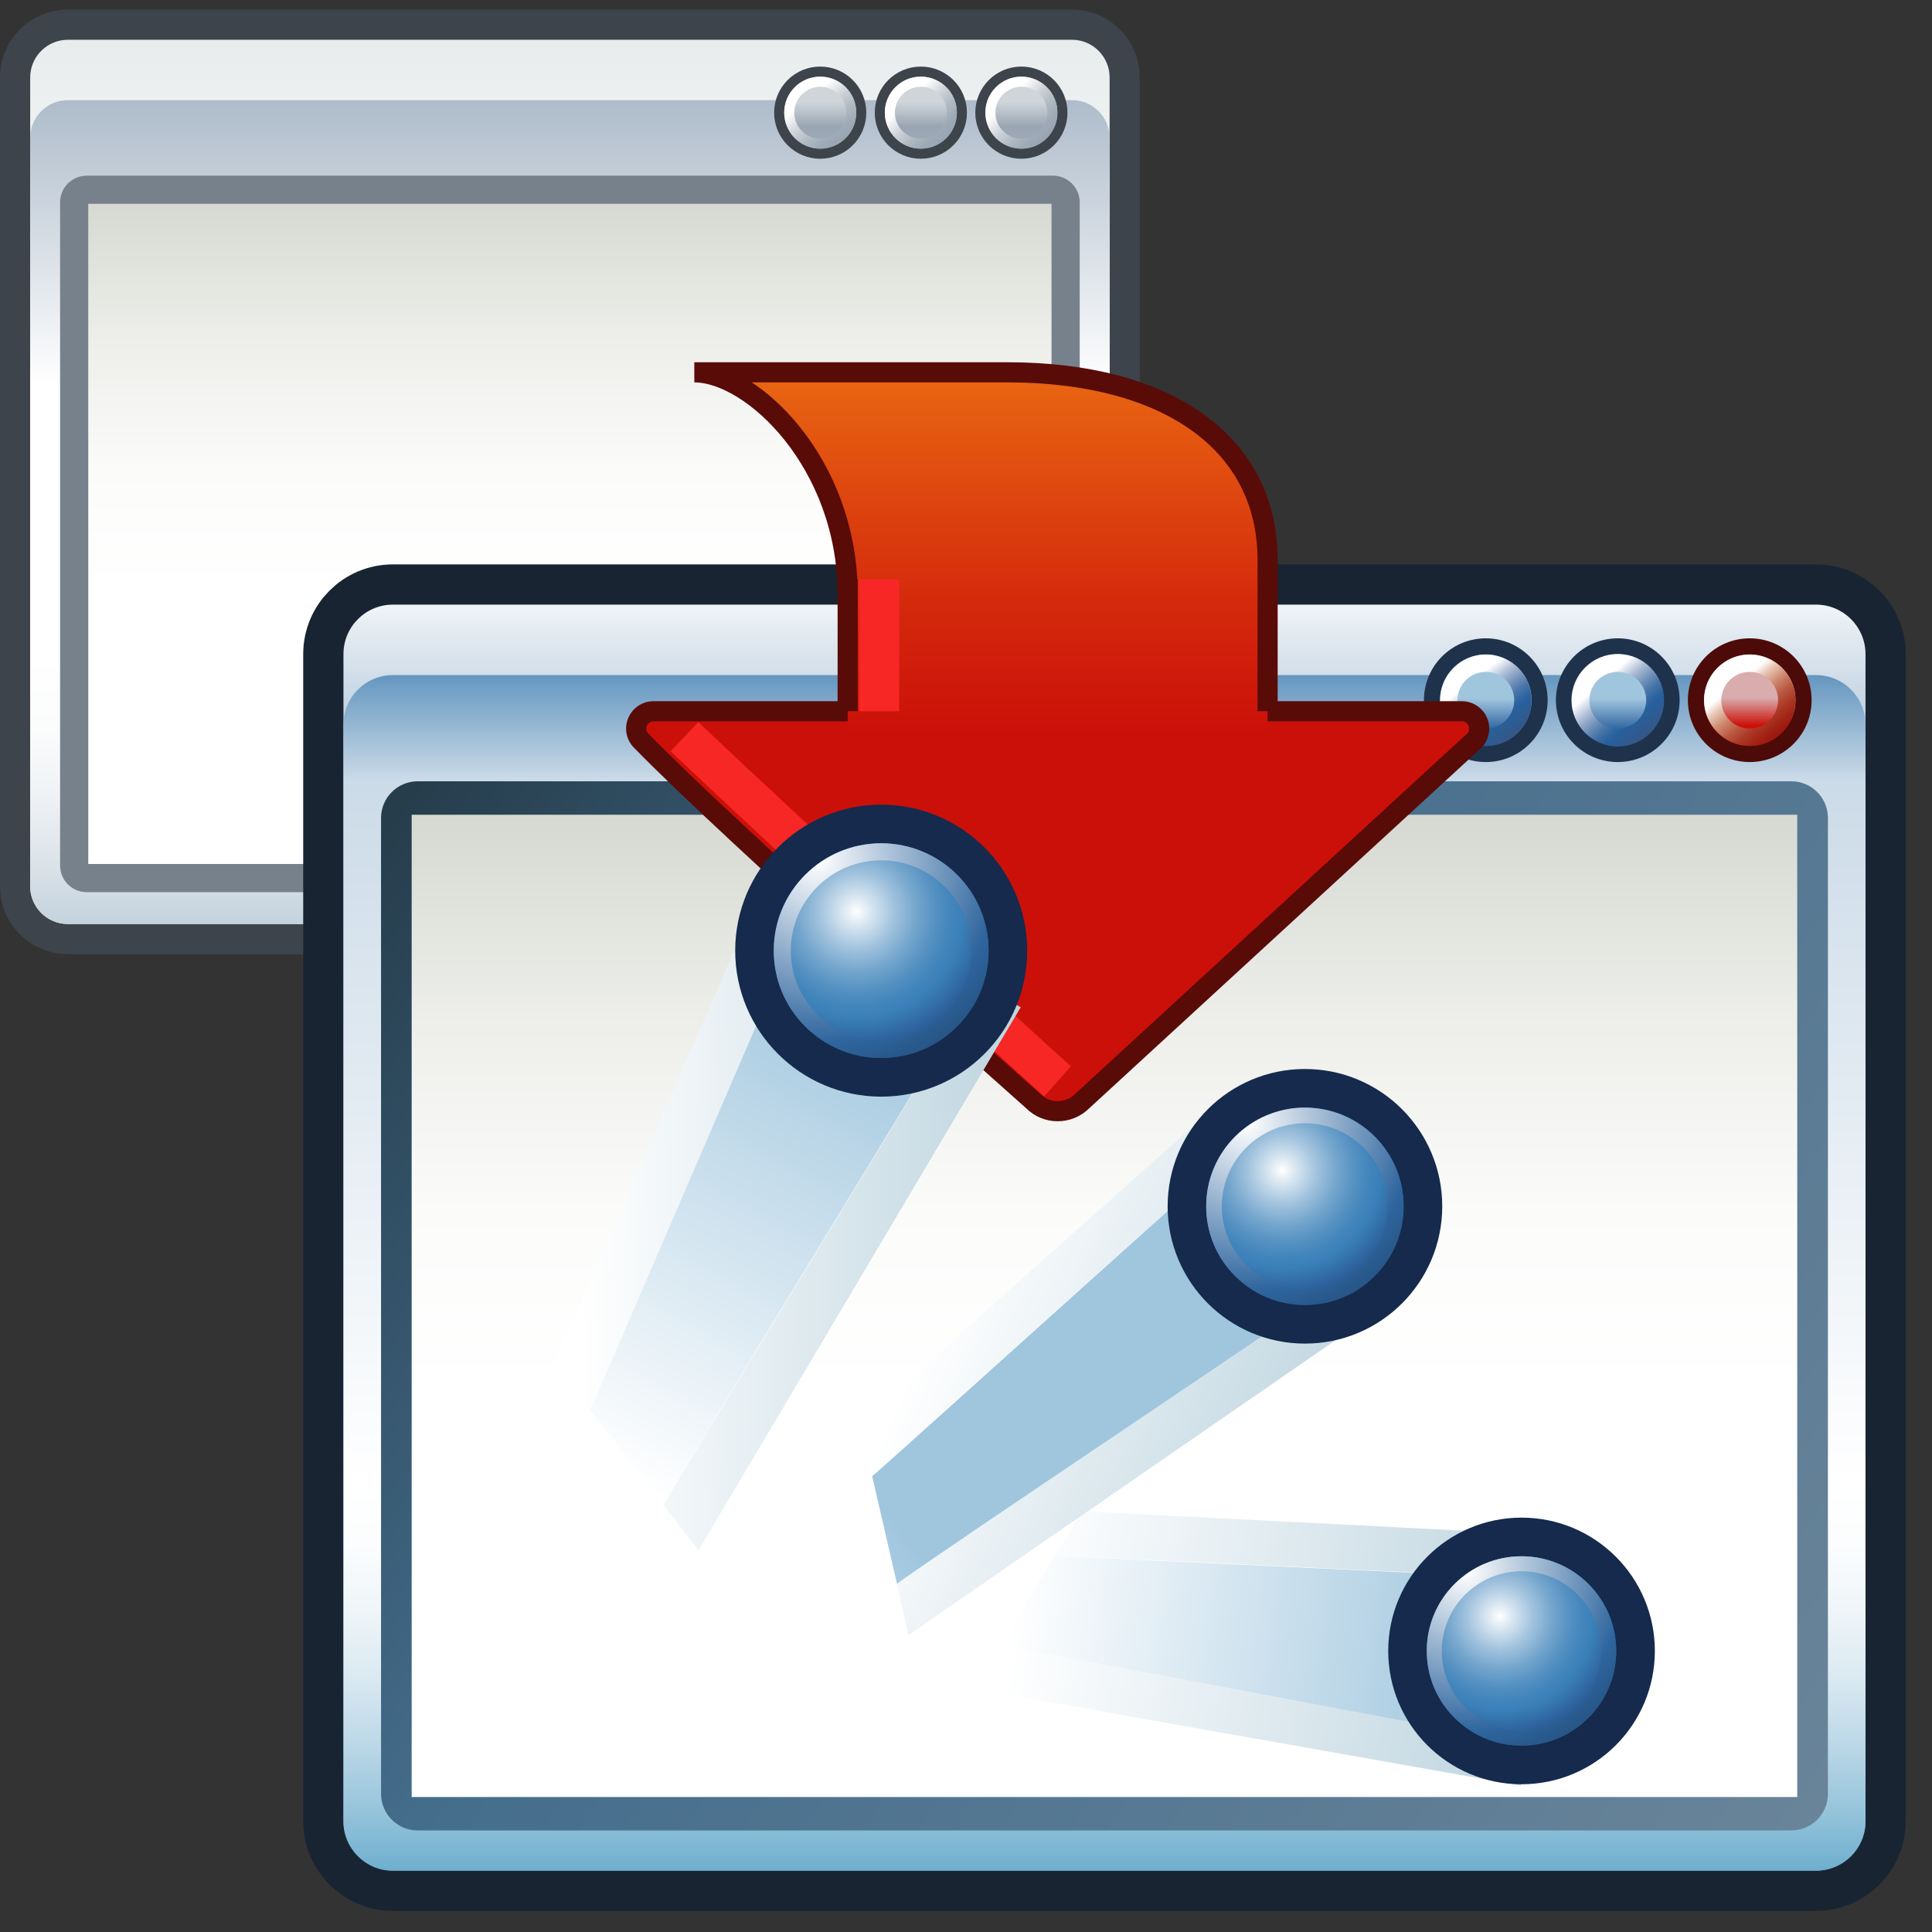 <?xml version="1.0" encoding="UTF-8" standalone="no"?>
<!-- Created with Inkscape (http://www.inkscape.org/) -->
<svg
   xmlns:a="http://ns.adobe.com/AdobeSVGViewerExtensions/3.0/"
   xmlns:i="http://ns.adobe.com/AdobeIllustrator/10.0/"
   xmlns:dc="http://purl.org/dc/elements/1.1/"
   xmlns:cc="http://web.resource.org/cc/"
   xmlns:rdf="http://www.w3.org/1999/02/22-rdf-syntax-ns#"
   xmlns:svg="http://www.w3.org/2000/svg"
   xmlns="http://www.w3.org/2000/svg"
   xmlns:xlink="http://www.w3.org/1999/xlink"
   xmlns:sodipodi="http://sodipodi.sourceforge.net/DTD/sodipodi-0.dtd"
   xmlns:inkscape="http://www.inkscape.org/namespaces/inkscape"
   width="48px"
   height="48px"
   id="svg81301"
   sodipodi:version="0.32"
   inkscape:version="0.44.1"
   sodipodi:docbase="e:\dev_clean\src\houdini\support\icons\sop"
   sodipodi:docname="pop.svg">
  <rect width="100%" height="100%" fill="#333333" stroke="none"/>
  <defs
     id="defs81303">
    <radialGradient
       gradientUnits="userSpaceOnUse"
       gradientTransform="matrix(0,1,1,0,-101.603,66.342)"
       fy="141.342"
       fx="-36.893"
       r="6.838"
       cy="141.342"
       cx="-36.893"
       id="XMLID_50_">
						<stop
   id="stop9093"
   style="stop-color:#FFFFFF"
   offset="0" />

						<stop
   id="stop9095"
   style="stop-color:#2E659E"
   offset="0.685" />

						<stop
   id="stop9097"
   style="stop-color:#1D3E63"
   offset="1" />

						<a:midPointStop
   style="stop-color:#FFFFFF"
   offset="0" />

						<a:midPointStop
   style="stop-color:#FFFFFF"
   offset="0.5" />

						<a:midPointStop
   style="stop-color:#2E659E"
   offset="0.685" />

						<a:midPointStop
   style="stop-color:#2E659E"
   offset="0.5" />

						<a:midPointStop
   style="stop-color:#1D3E63"
   offset="1" />

					</radialGradient>
    <radialGradient
       gradientUnits="userSpaceOnUse"
       gradientTransform="matrix(0,-1,1,0,-101.603,109.973)"
       fy="142.312"
       fx="79.228"
       r="3.879"
       cy="142.312"
       cx="79.228"
       id="XMLID_49_">
					<stop
   id="stop9072"
   style="stop-color:#FFFFFF"
   offset="0" />

					<stop
   id="stop9074"
   style="stop-color:#DBE8F2"
   offset="0.09" />

					<stop
   id="stop9076"
   style="stop-color:#A2C3DE"
   offset="0.248" />

					<stop
   id="stop9078"
   style="stop-color:#75A6CD"
   offset="0.395" />

					<stop
   id="stop9080"
   style="stop-color:#5591C2"
   offset="0.525" />

					<stop
   id="stop9082"
   style="stop-color:#4185BB"
   offset="0.634" />

					<stop
   id="stop9084"
   style="stop-color:#3A80B8"
   offset="0.708" />

					<stop
   id="stop9086"
   style="stop-color:#244A87"
   offset="1" />

					<a:midPointStop
   style="stop-color:#FFFFFF"
   offset="0" />

					<a:midPointStop
   style="stop-color:#FFFFFF"
   offset="0.376" />

					<a:midPointStop
   style="stop-color:#3A80B8"
   offset="0.708" />

					<a:midPointStop
   style="stop-color:#3A80B8"
   offset="0.5" />

					<a:midPointStop
   style="stop-color:#244A87"
   offset="1" />

				</radialGradient>
    <radialGradient
       gradientUnits="userSpaceOnUse"
       gradientTransform="matrix(0,1,1,0,-101.603,66.342)"
       fy="123.7"
       fx="-64.987"
       r="6.838"
       cy="123.7"
       cx="-64.987"
       id="XMLID_46_">
						<stop
   id="stop9025"
   style="stop-color:#FFFFFF"
   offset="0" />

						<stop
   id="stop9027"
   style="stop-color:#2E659E"
   offset="0.685" />

						<stop
   id="stop9029"
   style="stop-color:#1D3E63"
   offset="1" />

						<a:midPointStop
   style="stop-color:#FFFFFF"
   offset="0" />

						<a:midPointStop
   style="stop-color:#FFFFFF"
   offset="0.5" />

						<a:midPointStop
   style="stop-color:#2E659E"
   offset="0.685" />

						<a:midPointStop
   style="stop-color:#2E659E"
   offset="0.5" />

						<a:midPointStop
   style="stop-color:#1D3E63"
   offset="1" />

					</radialGradient>
    <radialGradient
       gradientUnits="userSpaceOnUse"
       gradientTransform="matrix(0,-1,1,0,-101.603,109.973)"
       fy="124.671"
       fx="107.321"
       r="3.879"
       cy="124.671"
       cx="107.321"
       id="XMLID_45_">
					<stop
   id="stop9004"
   style="stop-color:#FFFFFF"
   offset="0" />

					<stop
   id="stop9006"
   style="stop-color:#DBE8F2"
   offset="0.09" />

					<stop
   id="stop9008"
   style="stop-color:#A2C3DE"
   offset="0.248" />

					<stop
   id="stop9010"
   style="stop-color:#75A6CD"
   offset="0.395" />

					<stop
   id="stop9012"
   style="stop-color:#5591C2"
   offset="0.525" />

					<stop
   id="stop9014"
   style="stop-color:#4185BB"
   offset="0.634" />

					<stop
   id="stop9016"
   style="stop-color:#3A80B8"
   offset="0.708" />

					<stop
   id="stop9018"
   style="stop-color:#244A87"
   offset="1" />

					<a:midPointStop
   style="stop-color:#FFFFFF"
   offset="0" />

					<a:midPointStop
   style="stop-color:#FFFFFF"
   offset="0.376" />

					<a:midPointStop
   style="stop-color:#3A80B8"
   offset="0.708" />

					<a:midPointStop
   style="stop-color:#3A80B8"
   offset="0.5" />

					<a:midPointStop
   style="stop-color:#244A87"
   offset="1" />

				</radialGradient>
    <linearGradient
       gradientTransform="matrix(0.984,-0.18,0.18,0.984,67.777,167.547)"
       y2="-161.865"
       x2="-10.123"
       y1="-163.853"
       x1="-22.755"
       gradientUnits="userSpaceOnUse"
       id="XMLID_32_">
					<stop
   id="stop8857"
   style="stop-color:#FFFFFF"
   offset="0" />

					<stop
   id="stop8859"
   style="stop-color:#B7D0DC"
   offset="1" />

					<a:midPointStop
   style="stop-color:#FFFFFF"
   offset="0" />

					<a:midPointStop
   style="stop-color:#FFFFFF"
   offset="0.5" />

					<a:midPointStop
   style="stop-color:#B7D0DC"
   offset="1" />

				</linearGradient>
    <linearGradient
       gradientTransform="matrix(-0.59,-0.764,0.764,-0.59,164.048,293.129)"
       y2="40.416"
       x2="304.558"
       y1="53.231"
       x1="310.325"
       gradientUnits="userSpaceOnUse"
       id="XMLID_31_">
				<stop
   id="stop8848"
   style="stop-color:#A0C6DE"
   offset="0" />

				<stop
   id="stop8850"
   style="stop-color:#FFFFFF"
   offset="1" />

				<a:midPointStop
   style="stop-color:#A0C6DE"
   offset="0" />

				<a:midPointStop
   style="stop-color:#A0C6DE"
   offset="0.5" />

				<a:midPointStop
   style="stop-color:#FFFFFF"
   offset="1" />

			</linearGradient>
    <linearGradient
       y2="32.304"
       x2="43.514"
       y1="29.662"
       x1="26.735"
       gradientUnits="userSpaceOnUse"
       id="XMLID_30_">
					<stop
   id="stop8841"
   style="stop-color:#FFFFFF"
   offset="0" />

					<stop
   id="stop8843"
   style="stop-color:#B7D0DC"
   offset="1" />

					<a:midPointStop
   style="stop-color:#FFFFFF"
   offset="0" />

					<a:midPointStop
   style="stop-color:#FFFFFF"
   offset="0.5" />

					<a:midPointStop
   style="stop-color:#B7D0DC"
   offset="1" />

				</linearGradient>
    <linearGradient
       gradientTransform="matrix(0.448,-0.725,0.725,0.448,192.533,-51.795)"
       y2="-110.685"
       x2="-194.38"
       y1="-97.87"
       x1="-188.613"
       gradientUnits="userSpaceOnUse"
       id="XMLID_29_">
				<stop
   id="stop8832"
   style="stop-color:#A0C6DE"
   offset="0" />

				<stop
   id="stop8834"
   style="stop-color:#FFFFFF"
   offset="1" />

				<a:midPointStop
   style="stop-color:#A0C6DE"
   offset="0" />

				<a:midPointStop
   style="stop-color:#A0C6DE"
   offset="0.5" />

				<a:midPointStop
   style="stop-color:#FFFFFF"
   offset="1" />

			</linearGradient>
    <linearGradient
       gradientTransform="matrix(0.969,0.247,-0.247,0.969,95.855,0.48)"
       y2="34.004"
       x2="-48.956"
       y1="32.016"
       x1="-61.587"
       gradientUnits="userSpaceOnUse"
       id="XMLID_34_">
					<stop
   id="stop8873"
   style="stop-color:#FFFFFF"
   offset="0" />

					<stop
   id="stop8875"
   style="stop-color:#B7D0DC"
   offset="1" />

					<a:midPointStop
   style="stop-color:#FFFFFF"
   offset="0" />

					<a:midPointStop
   style="stop-color:#FFFFFF"
   offset="0.5" />

					<a:midPointStop
   style="stop-color:#B7D0DC"
   offset="1" />

				</linearGradient>
    <linearGradient
       inkscape:collect="always"
       xlink:href="#XMLID_34_"
       id="linearGradient61251"
       gradientUnits="userSpaceOnUse"
       gradientTransform="matrix(0.969,0.247,-0.247,0.969,95.855,0.48)"
       x1="-61.587"
       y1="32.016"
       x2="-48.956"
       y2="34.004" />
    <radialGradient
       gradientUnits="userSpaceOnUse"
       gradientTransform="matrix(0,1,1,0,-101.603,66.342)"
       fy="138.608"
       fx="-55.248"
       r="6.838"
       cy="138.608"
       cx="-55.248"
       id="XMLID_48_">
						<stop
   id="stop9059"
   style="stop-color:#FFFFFF"
   offset="0" />

						<stop
   id="stop9061"
   style="stop-color:#2E659E"
   offset="0.685" />

						<stop
   id="stop9063"
   style="stop-color:#1D3E63"
   offset="1" />

						<a:midPointStop
   style="stop-color:#FFFFFF"
   offset="0" />

						<a:midPointStop
   style="stop-color:#FFFFFF"
   offset="0.5" />

						<a:midPointStop
   style="stop-color:#2E659E"
   offset="0.685" />

						<a:midPointStop
   style="stop-color:#2E659E"
   offset="0.5" />

						<a:midPointStop
   style="stop-color:#1D3E63"
   offset="1" />

					</radialGradient>
    <radialGradient
       inkscape:collect="always"
       xlink:href="#XMLID_48_"
       id="radialGradient61249"
       gradientUnits="userSpaceOnUse"
       gradientTransform="matrix(0,1,1,0,-101.603,66.342)"
       cx="-55.248"
       cy="138.608"
       fx="-55.248"
       fy="138.608"
       r="6.838" />
    <radialGradient
       gradientUnits="userSpaceOnUse"
       gradientTransform="matrix(0,-1,1,0,-101.603,109.973)"
       fy="139.579"
       fx="97.582"
       r="3.879"
       cy="139.579"
       cx="97.582"
       id="XMLID_47_">
					<stop
   id="stop9038"
   style="stop-color:#FFFFFF"
   offset="0" />

					<stop
   id="stop9040"
   style="stop-color:#DBE8F2"
   offset="0.09" />

					<stop
   id="stop9042"
   style="stop-color:#A2C3DE"
   offset="0.248" />

					<stop
   id="stop9044"
   style="stop-color:#75A6CD"
   offset="0.395" />

					<stop
   id="stop9046"
   style="stop-color:#5591C2"
   offset="0.525" />

					<stop
   id="stop9048"
   style="stop-color:#4185BB"
   offset="0.634" />

					<stop
   id="stop9050"
   style="stop-color:#3A80B8"
   offset="0.708" />

					<stop
   id="stop9052"
   style="stop-color:#244A87"
   offset="1" />

					<a:midPointStop
   style="stop-color:#FFFFFF"
   offset="0" />

					<a:midPointStop
   style="stop-color:#FFFFFF"
   offset="0.376" />

					<a:midPointStop
   style="stop-color:#3A80B8"
   offset="0.708" />

					<a:midPointStop
   style="stop-color:#3A80B8"
   offset="0.5" />

					<a:midPointStop
   style="stop-color:#244A87"
   offset="1" />

				</radialGradient>
    <radialGradient
       inkscape:collect="always"
       xlink:href="#XMLID_47_"
       id="radialGradient61247"
       gradientUnits="userSpaceOnUse"
       gradientTransform="matrix(0,-1,1,0,-101.603,109.973)"
       cx="97.582"
       cy="139.579"
       fx="97.582"
       fy="139.579"
       r="3.879" />
    <linearGradient
       gradientTransform="matrix(-0.183,-0.796,0.796,-0.183,116.592,137.117)"
       y2="-84.458"
       x2="148.133"
       y1="-71.644"
       x1="153.899"
       gradientUnits="userSpaceOnUse"
       id="XMLID_33_">
				<stop
   id="stop8864"
   style="stop-color:#A0C6DE"
   offset="0" />

				<stop
   id="stop8866"
   style="stop-color:#FFFFFF"
   offset="1" />

				<a:midPointStop
   style="stop-color:#A0C6DE"
   offset="0" />

				<a:midPointStop
   style="stop-color:#A0C6DE"
   offset="0.5" />

				<a:midPointStop
   style="stop-color:#FFFFFF"
   offset="1" />

			</linearGradient>
    <linearGradient
       inkscape:collect="always"
       xlink:href="#XMLID_33_"
       id="linearGradient61245"
       gradientUnits="userSpaceOnUse"
       gradientTransform="matrix(-0.183,-0.796,0.796,-0.183,145.093,126.955)"
       x1="153.899"
       y1="-71.644"
       x2="148.133"
       y2="-84.458" />
    <radialGradient
       id="XMLID_543_"
       cx="294.624"
       cy="80.627"
       r="48.777"
       fx="294.624"
       fy="80.627"
       gradientUnits="userSpaceOnUse">
      <stop
         offset="0"
         style="stop-color:#BAD1D7"
         id="stop7915" />
      <stop
         offset="0.826"
         style="stop-color:#6D7580"
         id="stop7917" />
      <stop
         offset="1"
         style="stop-color:#41454C"
         id="stop7919" />
      <a:midPointStop
         offset="0"
         style="stop-color:#BAD1D7" />
      <a:midPointStop
         offset="0.5"
         style="stop-color:#BAD1D7" />
      <a:midPointStop
         offset="0.826"
         style="stop-color:#6D7580" />
      <a:midPointStop
         offset="0.5"
         style="stop-color:#6D7580" />
      <a:midPointStop
         offset="1"
         style="stop-color:#41454C" />
    </radialGradient>
    <radialGradient
       id="XMLID_542_"
       cx="257.459"
       cy="35.376"
       r="68.717"
       fx="257.459"
       fy="35.376"
       gradientUnits="userSpaceOnUse">
      <stop
         offset="0"
         style="stop-color:#FFFFFF"
         id="stop7908" />
      <stop
         offset="1"
         style="stop-color:#8794A0"
         id="stop7910" />
      <a:midPointStop
         offset="0"
         style="stop-color:#FFFFFF" />
      <a:midPointStop
         offset="0.5"
         style="stop-color:#FFFFFF" />
      <a:midPointStop
         offset="1"
         style="stop-color:#8794A0" />
    </radialGradient>
    <radialGradient
       id="XMLID_541_"
       cx="264.957"
       cy="80.291"
       r="53.348"
       fx="264.957"
       fy="80.291"
       gradientUnits="userSpaceOnUse">
      <stop
         offset="0"
         style="stop-color:#BAD1D7"
         id="stop7901" />
      <stop
         offset="1"
         style="stop-color:#8794A0"
         id="stop7903" />
      <a:midPointStop
         offset="0"
         style="stop-color:#BAD1D7" />
      <a:midPointStop
         offset="0.5"
         style="stop-color:#BAD1D7" />
      <a:midPointStop
         offset="1"
         style="stop-color:#8794A0" />
    </radialGradient>
    <linearGradient
       id="linearGradient18634">
      <stop
         style="stop-color:#000000;stop-opacity:0.633;"
         offset="0"
         id="stop18636" />
      <stop
         style="stop-color:#000000;stop-opacity:0;"
         offset="1"
         id="stop18638" />
    </linearGradient>
    <linearGradient
       y2="543.105"
       x2="777.995"
       y1="541.731"
       x1="776.865"
       gradientUnits="userSpaceOnUse"
       id="XMLID_471_">
      <stop
         id="stop59351"
         style="stop-color:#FFFFFF"
         offset="0.247" />
      <stop
         id="stop59353"
         style="stop-color:#F3F4F5"
         offset="0.301" />
      <stop
         id="stop59355"
         style="stop-color:#CBD0D6"
         offset="0.508" />
      <stop
         id="stop59357"
         style="stop-color:#AFB9C2"
         offset="0.701" />
      <stop
         id="stop59359"
         style="stop-color:#9EAAB6"
         offset="0.871" />
      <stop
         id="stop59361"
         style="stop-color:#99A5B3"
         offset="1" />
      <a:midPointStop
         style="stop-color:#FFFFFF"
         offset="0.247" />
      <a:midPointStop
         style="stop-color:#FFFFFF"
         offset="0.351" />
      <a:midPointStop
         style="stop-color:#99A5B3"
         offset="1" />
    </linearGradient>
    <linearGradient
       y2="543.042"
       x2="780.542"
       y1="541.802"
       x1="779.324"
       gradientUnits="userSpaceOnUse"
       id="XMLID_470_">
      <stop
         id="stop59334"
         style="stop-color:#FFFFFF"
         offset="0.247" />
      <stop
         id="stop59336"
         style="stop-color:#F3F4F5"
         offset="0.301" />
      <stop
         id="stop59338"
         style="stop-color:#CBD0D6"
         offset="0.508" />
      <stop
         id="stop59340"
         style="stop-color:#AFB9C2"
         offset="0.701" />
      <stop
         id="stop59342"
         style="stop-color:#9EAAB6"
         offset="0.871" />
      <stop
         id="stop59344"
         style="stop-color:#99A5B3"
         offset="1" />
      <a:midPointStop
         style="stop-color:#FFFFFF"
         offset="0.247" />
      <a:midPointStop
         style="stop-color:#FFFFFF"
         offset="0.351" />
      <a:midPointStop
         style="stop-color:#99A5B3"
         offset="1" />
    </linearGradient>
    <linearGradient
       y2="543.019"
       x2="783.049"
       y1="541.8"
       x1="781.786"
       gradientUnits="userSpaceOnUse"
       id="XMLID_469_">
      <stop
         id="stop59317"
         style="stop-color:#FFFFFF"
         offset="0.247" />
      <stop
         id="stop59319"
         style="stop-color:#F3F4F5"
         offset="0.301" />
      <stop
         id="stop59321"
         style="stop-color:#CBD0D6"
         offset="0.508" />
      <stop
         id="stop59323"
         style="stop-color:#AFB9C2"
         offset="0.701" />
      <stop
         id="stop59325"
         style="stop-color:#9EAAB6"
         offset="0.871" />
      <stop
         id="stop59327"
         style="stop-color:#99A5B3"
         offset="1" />
      <a:midPointStop
         style="stop-color:#FFFFFF"
         offset="0.247" />
      <a:midPointStop
         style="stop-color:#FFFFFF"
         offset="0.351" />
      <a:midPointStop
         style="stop-color:#99A5B3"
         offset="1" />
    </linearGradient>
    <linearGradient
       y2="543.071"
       x2="777.438"
       y1="541.401"
       x1="777.438"
       gradientUnits="userSpaceOnUse"
       id="XMLID_468_">
      <stop
         id="stop59306"
         style="stop-color:#D0D5DA"
         offset="0.455" />
      <stop
         id="stop59308"
         style="stop-color:#99A5B3"
         offset="0.826" />
      <stop
         id="stop59310"
         style="stop-color:#9DA9B6"
         offset="1" />
      <a:midPointStop
         style="stop-color:#D0D5DA"
         offset="0.455" />
      <a:midPointStop
         style="stop-color:#D0D5DA"
         offset="0.5" />
      <a:midPointStop
         style="stop-color:#99A5B3"
         offset="0.826" />
      <a:midPointStop
         style="stop-color:#99A5B3"
         offset="0.5" />
      <a:midPointStop
         style="stop-color:#9DA9B6"
         offset="1" />
    </linearGradient>
    <linearGradient
       y2="543.071"
       x2="779.938"
       y1="541.401"
       x1="779.938"
       gradientUnits="userSpaceOnUse"
       id="XMLID_467_">
      <stop
         id="stop59297"
         style="stop-color:#D0D5DA"
         offset="0.455" />
      <stop
         id="stop59299"
         style="stop-color:#99A5B3"
         offset="0.826" />
      <stop
         id="stop59301"
         style="stop-color:#9DA9B6"
         offset="1" />
      <a:midPointStop
         style="stop-color:#D0D5DA"
         offset="0.455" />
      <a:midPointStop
         style="stop-color:#D0D5DA"
         offset="0.5" />
      <a:midPointStop
         style="stop-color:#99A5B3"
         offset="0.826" />
      <a:midPointStop
         style="stop-color:#99A5B3"
         offset="0.5" />
      <a:midPointStop
         style="stop-color:#9DA9B6"
         offset="1" />
    </linearGradient>
    <linearGradient
       y2="543.071"
       x2="782.435"
       y1="541.401"
       x1="782.435"
       gradientUnits="userSpaceOnUse"
       id="XMLID_466_">
      <stop
         id="stop59288"
         style="stop-color:#D0D5DA"
         offset="0.455" />
      <stop
         id="stop59290"
         style="stop-color:#99A5B3"
         offset="0.826" />
      <stop
         id="stop59292"
         style="stop-color:#9DA9B6"
         offset="1" />
      <a:midPointStop
         style="stop-color:#D0D5DA"
         offset="0.455" />
      <a:midPointStop
         style="stop-color:#D0D5DA"
         offset="0.5" />
      <a:midPointStop
         style="stop-color:#99A5B3"
         offset="0.826" />
      <a:midPointStop
         style="stop-color:#99A5B3"
         offset="0.5" />
      <a:midPointStop
         style="stop-color:#9DA9B6"
         offset="1" />
    </linearGradient>
    <linearGradient
       y2="544.373"
       x2="771.22"
       y1="561.378"
       x1="771.22"
       gradientUnits="userSpaceOnUse"
       id="XMLID_465_">
      <stop
         id="stop59273"
         style="stop-color:#FFFFFF"
         offset="0" />
      <stop
         id="stop59275"
         style="stop-color:#FFFFFF"
         offset="0.41" />
      <stop
         id="stop59277"
         style="stop-color:#FBFCFA"
         offset="0.592" />
      <stop
         id="stop59279"
         style="stop-color:#EEEFEB"
         offset="0.775" />
      <stop
         id="stop59281"
         style="stop-color:#D9DCD5"
         offset="0.957" />
      <stop
         id="stop59283"
         style="stop-color:#D3D7CF"
         offset="1" />
      <a:midPointStop
         style="stop-color:#FFFFFF"
         offset="0" />
      <a:midPointStop
         style="stop-color:#FFFFFF"
         offset="0.706" />
      <a:midPointStop
         style="stop-color:#FFFFFF"
         offset="0.41" />
      <a:midPointStop
         style="stop-color:#FFFFFF"
         offset="0.706" />
      <a:midPointStop
         style="stop-color:#D3D7CF"
         offset="1" />
    </linearGradient>
    <linearGradient
       y2="562.616"
       x2="771.219"
       y1="542.046"
       x1="771.219"
       gradientUnits="userSpaceOnUse"
       id="XMLID_464_">
      <stop
         id="stop59256"
         style="stop-color:#ADBBCA"
         offset="0" />
      <stop
         id="stop59258"
         style="stop-color:#FFFFFF"
         offset="0.348" />
      <stop
         id="stop59260"
         style="stop-color:#FFFFFF"
         offset="0.674" />
      <stop
         id="stop59262"
         style="stop-color:#FBFCFC"
         offset="0.759" />
      <stop
         id="stop59264"
         style="stop-color:#EFF2F5"
         offset="0.844" />
      <stop
         id="stop59266"
         style="stop-color:#DAE2E8"
         offset="0.929" />
      <stop
         id="stop59268"
         style="stop-color:#C3D2DD"
         offset="1" />
      <a:midPointStop
         style="stop-color:#ADBBCA"
         offset="0" />
      <a:midPointStop
         style="stop-color:#ADBBCA"
         offset="0.5" />
      <a:midPointStop
         style="stop-color:#FFFFFF"
         offset="0.348" />
      <a:midPointStop
         style="stop-color:#FFFFFF"
         offset="0.706" />
      <a:midPointStop
         style="stop-color:#FFFFFF"
         offset="0.674" />
      <a:midPointStop
         style="stop-color:#FFFFFF"
         offset="0.706" />
      <a:midPointStop
         style="stop-color:#C3D2DD"
         offset="1" />
    </linearGradient>
    <linearGradient
       y2="562.616"
       x2="771.219"
       y1="540.617"
       x1="771.219"
       gradientUnits="userSpaceOnUse"
       id="XMLID_463_">
      <stop
         id="stop59247"
         style="stop-color:#E8ECED"
         offset="0" />
      <stop
         id="stop59249"
         style="stop-color:#FFFFFF"
         offset="0.348" />
      <stop
         id="stop59251"
         style="stop-color:#FFFFFF"
         offset="0.674" />
      <a:midPointStop
         style="stop-color:#E8ECED"
         offset="0" />
      <a:midPointStop
         style="stop-color:#E8ECED"
         offset="0.5" />
      <a:midPointStop
         style="stop-color:#FFFFFF"
         offset="0.348" />
      <a:midPointStop
         style="stop-color:#FFFFFF"
         offset="0.706" />
      <a:midPointStop
         style="stop-color:#FFFFFF"
         offset="0.674" />
    </linearGradient>
    <linearGradient
       y2="551.017"
       x2="784.5"
       y1="586.057"
       x1="784.5"
       gradientUnits="userSpaceOnUse"
       id="XMLID_472_"
       gradientTransform="translate(-757.06,-539.628)">
      <stop
         id="stop59368"
         style="stop-color:#709EC3"
         offset="0" />
      <stop
         id="stop59370"
         style="stop-color:#72A0C4"
         offset="0.383" />
      <stop
         id="stop59372"
         style="stop-color:#79A3C6"
         offset="0.521" />
      <stop
         id="stop59374"
         style="stop-color:#83ABCA"
         offset="0.619" />
      <stop
         id="stop59376"
         style="stop-color:#94B5D0"
         offset="0.698" />
      <stop
         id="stop59378"
         style="stop-color:#A9C3D9"
         offset="0.766" />
      <stop
         id="stop59380"
         style="stop-color:#C6D6E5"
         offset="0.827" />
      <stop
         id="stop59382"
         style="stop-color:#E5ECF2"
         offset="0.88" />
      <stop
         id="stop59384"
         style="stop-color:#FFFFFF"
         offset="0.916" />
      <a:midPointStop
         style="stop-color:#709EC3"
         offset="0" />
      <a:midPointStop
         style="stop-color:#709EC3"
         offset="0.87" />
      <a:midPointStop
         style="stop-color:#FFFFFF"
         offset="0.916" />
    </linearGradient>
    <linearGradient
       y2="586.157"
       x2="784.5"
       y1="556.36"
       x1="784.5"
       gradientUnits="userSpaceOnUse"
       id="XMLID_473_"
       gradientTransform="translate(-757.06,-539.628)">
      <stop
         id="stop59389"
         style="stop-color:#6395BF"
         offset="0" />
      <stop
         id="stop59391"
         style="stop-color:#CCDBE8"
         offset="0.09" />
      <stop
         id="stop59393"
         style="stop-color:#FFFFFF"
         offset="0.674" />
      <stop
         id="stop59395"
         style="stop-color:#FBFDFE"
         offset="0.728" />
      <stop
         id="stop59397"
         style="stop-color:#EFF5F8"
         offset="0.781" />
      <stop
         id="stop59399"
         style="stop-color:#DBEAF2"
         offset="0.835" />
      <stop
         id="stop59401"
         style="stop-color:#BED9E8"
         offset="0.889" />
      <stop
         id="stop59403"
         style="stop-color:#9AC6DC"
         offset="0.943" />
      <stop
         id="stop59405"
         style="stop-color:#6FAFCE"
         offset="0.997" />
      <stop
         id="stop59407"
         style="stop-color:#6CADCD"
         offset="1" />
      <a:midPointStop
         style="stop-color:#6395BF"
         offset="0" />
      <a:midPointStop
         style="stop-color:#6395BF"
         offset="0.5" />
      <a:midPointStop
         style="stop-color:#CCDBE8"
         offset="0.09" />
      <a:midPointStop
         style="stop-color:#CCDBE8"
         offset="0.5" />
      <a:midPointStop
         style="stop-color:#FFFFFF"
         offset="0.674" />
      <a:midPointStop
         style="stop-color:#FFFFFF"
         offset="0.706" />
      <a:midPointStop
         style="stop-color:#6CADCD"
         offset="1" />
    </linearGradient>
    <linearGradient
       y2="557.73"
       x2="800.531"
       y1="556.321"
       x1="800.531"
       gradientUnits="userSpaceOnUse"
       id="XMLID_474_">
      <stop
         id="stop59412"
         style="stop-color:#D9ADAE"
         offset="0.455" />
      <stop
         id="stop59414"
         style="stop-color:#CB1009"
         offset="0.944" />
      <a:midPointStop
         style="stop-color:#D9ADAE"
         offset="0.455" />
      <a:midPointStop
         style="stop-color:#D9ADAE"
         offset="0.5" />
      <a:midPointStop
         style="stop-color:#CB1009"
         offset="0.944" />
    </linearGradient>
    <linearGradient
       y2="558.064"
       x2="801.373"
       y1="556.137"
       x1="799.813"
       gradientUnits="userSpaceOnUse"
       id="XMLID_475_">
      <stop
         id="stop59421"
         style="stop-color:#FFFFFF"
         offset="0.247" />
      <stop
         id="stop59423"
         style="stop-color:#E8C8B7"
         offset="0.34" />
      <stop
         id="stop59425"
         style="stop-color:#CE896F"
         offset="0.472" />
      <stop
         id="stop59427"
         style="stop-color:#BA5942"
         offset="0.599" />
      <stop
         id="stop59429"
         style="stop-color:#AB3825"
         offset="0.719" />
      <stop
         id="stop59431"
         style="stop-color:#A22214"
         offset="0.829" />
      <stop
         id="stop59433"
         style="stop-color:#9B150B"
         offset="0.926" />
      <stop
         id="stop59435"
         style="stop-color:#991109"
         offset="1" />
      <a:midPointStop
         style="stop-color:#FFFFFF"
         offset="0.247" />
      <a:midPointStop
         style="stop-color:#FFFFFF"
         offset="0.351" />
      <a:midPointStop
         style="stop-color:#991109"
         offset="1" />
    </linearGradient>
    <linearGradient
       y2="557.833"
       x2="797.254"
       y1="556.27"
       x1="797.254"
       gradientUnits="userSpaceOnUse"
       id="XMLID_476_">
      <stop
         id="stop59440"
         style="stop-color:#A0C6DE"
         offset="0.455" />
      <stop
         id="stop59442"
         style="stop-color:#3165A1"
         offset="0.944" />
      <a:midPointStop
         style="stop-color:#A0C6DE"
         offset="0.455" />
      <a:midPointStop
         style="stop-color:#A0C6DE"
         offset="0.5" />
      <a:midPointStop
         style="stop-color:#3165A1"
         offset="0.944" />
    </linearGradient>
    <linearGradient
       y2="557.876"
       x2="797.996"
       y1="556.142"
       x1="796.481"
       gradientUnits="userSpaceOnUse"
       id="XMLID_477_">
      <stop
         id="stop59449"
         style="stop-color:#FFFFFF"
         offset="0.247" />
      <stop
         id="stop59451"
         style="stop-color:#FCFDFE"
         offset="0.253" />
      <stop
         id="stop59453"
         style="stop-color:#AEBDD5"
         offset="0.401" />
      <stop
         id="stop59455"
         style="stop-color:#7392BA"
         offset="0.533" />
      <stop
         id="stop59457"
         style="stop-color:#4875A9"
         offset="0.644" />
      <stop
         id="stop59459"
         style="stop-color:#3066A0"
         offset="0.731" />
      <stop
         id="stop59461"
         style="stop-color:#27609D"
         offset="0.781" />
      <stop
         id="stop59463"
         style="stop-color:#355787"
         offset="1" />
      <a:midPointStop
         style="stop-color:#FFFFFF"
         offset="0.247" />
      <a:midPointStop
         style="stop-color:#FFFFFF"
         offset="0.41" />
      <a:midPointStop
         style="stop-color:#27609D"
         offset="0.781" />
      <a:midPointStop
         style="stop-color:#27609D"
         offset="0.5" />
      <a:midPointStop
         style="stop-color:#355787"
         offset="1" />
    </linearGradient>
    <linearGradient
       y2="557.833"
       x2="793.975"
       y1="556.27"
       x1="793.975"
       gradientUnits="userSpaceOnUse"
       id="XMLID_478_">
      <stop
         id="stop59468"
         style="stop-color:#A0C6DE"
         offset="0.455" />
      <stop
         id="stop59470"
         style="stop-color:#3165A1"
         offset="0.944" />
      <a:midPointStop
         style="stop-color:#A0C6DE"
         offset="0.455" />
      <a:midPointStop
         style="stop-color:#A0C6DE"
         offset="0.5" />
      <a:midPointStop
         style="stop-color:#3165A1"
         offset="0.944" />
    </linearGradient>
    <linearGradient
       y2="557.905"
       x2="794.664"
       y1="556.108"
       x1="793.256"
       gradientUnits="userSpaceOnUse"
       id="XMLID_479_">
      <stop
         id="stop59477"
         style="stop-color:#FFFFFF"
         offset="0.247" />
      <stop
         id="stop59479"
         style="stop-color:#FCFDFE"
         offset="0.253" />
      <stop
         id="stop59481"
         style="stop-color:#AEBDD5"
         offset="0.401" />
      <stop
         id="stop59483"
         style="stop-color:#7392BA"
         offset="0.533" />
      <stop
         id="stop59485"
         style="stop-color:#4875A9"
         offset="0.644" />
      <stop
         id="stop59487"
         style="stop-color:#3066A0"
         offset="0.731" />
      <stop
         id="stop59489"
         style="stop-color:#27609D"
         offset="0.781" />
      <stop
         id="stop59491"
         style="stop-color:#355787"
         offset="1" />
      <a:midPointStop
         style="stop-color:#FFFFFF"
         offset="0.247" />
      <a:midPointStop
         style="stop-color:#FFFFFF"
         offset="0.41" />
      <a:midPointStop
         style="stop-color:#27609D"
         offset="0.781" />
      <a:midPointStop
         style="stop-color:#27609D"
         offset="0.5" />
      <a:midPointStop
         style="stop-color:#355787"
         offset="1" />
    </linearGradient>
    <linearGradient
       y2="584.711"
       x2="802.103"
       y1="559.555"
       x1="767.066"
       gradientUnits="userSpaceOnUse"
       id="XMLID_481_">
      <stop
         id="stop59513"
         style="stop-color:#263D4C"
         offset="0" />
      <stop
         id="stop59515"
         style="stop-color:#446D8C"
         offset="0.348" />
      <stop
         id="stop59517"
         style="stop-color:#698499"
         offset="1" />
      <a:midPointStop
         style="stop-color:#263D4C"
         offset="0" />
      <a:midPointStop
         style="stop-color:#263D4C"
         offset="0.5" />
      <a:midPointStop
         style="stop-color:#446D8C"
         offset="0.348" />
      <a:midPointStop
         style="stop-color:#446D8C"
         offset="0.5" />
      <a:midPointStop
         style="stop-color:#698499"
         offset="1" />
    </linearGradient>
    <linearGradient
       y2="559.512"
       x2="784.5"
       y1="584.578"
       x1="784.5"
       gradientUnits="userSpaceOnUse"
       id="XMLID_480_">
      <stop
         id="stop59498"
         style="stop-color:#FFFFFF"
         offset="0" />
      <stop
         id="stop59500"
         style="stop-color:#FFFFFF"
         offset="0.41" />
      <stop
         id="stop59502"
         style="stop-color:#FBFCFA"
         offset="0.592" />
      <stop
         id="stop59504"
         style="stop-color:#EEEFEB"
         offset="0.775" />
      <stop
         id="stop59506"
         style="stop-color:#D9DCD5"
         offset="0.957" />
      <stop
         id="stop59508"
         style="stop-color:#D3D7CF"
         offset="1" />
      <a:midPointStop
         style="stop-color:#FFFFFF"
         offset="0" />
      <a:midPointStop
         style="stop-color:#FFFFFF"
         offset="0.706" />
      <a:midPointStop
         style="stop-color:#FFFFFF"
         offset="0.41" />
      <a:midPointStop
         style="stop-color:#FFFFFF"
         offset="0.706" />
      <a:midPointStop
         style="stop-color:#D3D7CF"
         offset="1" />
    </linearGradient>
    <linearGradient
       gradientTransform="matrix(0,-1,-1,0,259.812,95.129)"
       y2="233.44"
       x2="75.07"
       y1="233.44"
       x1="84.022"
       gradientUnits="userSpaceOnUse"
       id="XMLID_482_">
      <stop
         id="stop59524"
         style="stop-color:#E96712"
         offset="0" />
      <stop
         id="stop59526"
         style="stop-color:#D4290C"
         offset="0.648" />
      <stop
         id="stop59528"
         style="stop-color:#CB1009"
         offset="1" />
      <a:midPointStop
         style="stop-color:#E96712"
         offset="0" />
      <a:midPointStop
         style="stop-color:#E96712"
         offset="0.469" />
      <a:midPointStop
         style="stop-color:#CB1009"
         offset="1" />
    </linearGradient>
    <linearGradient
       inkscape:collect="always"
       xlink:href="#linearGradient18634"
       id="linearGradient7361"
       gradientUnits="userSpaceOnUse"
       gradientTransform="translate(-1.867,0.513)"
       x1="26.22"
       y1="36.124"
       x2="43.015"
       y2="42.537" />
    <radialGradient
       inkscape:collect="always"
       xlink:href="#XMLID_541_"
       id="radialGradient7363"
       gradientUnits="userSpaceOnUse"
       cx="264.957"
       cy="80.291"
       fx="264.957"
       fy="80.291"
       r="53.348" />
    <radialGradient
       inkscape:collect="always"
       xlink:href="#XMLID_542_"
       id="radialGradient7365"
       gradientUnits="userSpaceOnUse"
       cx="257.459"
       cy="35.376"
       fx="257.459"
       fy="35.376"
       r="68.717" />
    <radialGradient
       inkscape:collect="always"
       xlink:href="#XMLID_543_"
       id="radialGradient7367"
       gradientUnits="userSpaceOnUse"
       cx="294.624"
       cy="80.627"
       fx="294.624"
       fy="80.627"
       r="48.777" />
    <linearGradient
       inkscape:collect="always"
       xlink:href="#XMLID_482_"
       id="linearGradient7376"
       gradientUnits="userSpaceOnUse"
       gradientTransform="matrix(0,-1,-1,0,259.812,95.129)"
       x1="84.022"
       y1="233.44"
       x2="75.07"
       y2="233.44" />
    <linearGradient
       inkscape:collect="always"
       xlink:href="#XMLID_33_"
       id="linearGradient61667"
       gradientUnits="userSpaceOnUse"
       gradientTransform="matrix(-0.163,-0.707,0.707,-0.163,101.695,139.861)"
       x1="153.899"
       y1="-71.644"
       x2="148.133"
       y2="-84.458" />
    <linearGradient
       inkscape:collect="always"
       xlink:href="#XMLID_34_"
       id="linearGradient61669"
       gradientUnits="userSpaceOnUse"
       gradientTransform="matrix(0.969,0.247,-0.247,0.969,95.855,0.48)"
       x1="-61.587"
       y1="32.016"
       x2="-48.956"
       y2="34.004" />
    <radialGradient
       inkscape:collect="always"
       xlink:href="#XMLID_47_"
       id="radialGradient61671"
       gradientUnits="userSpaceOnUse"
       gradientTransform="matrix(0,-1,1,0,-101.603,109.973)"
       cx="97.582"
       cy="139.579"
       fx="97.582"
       fy="139.579"
       r="3.879" />
    <radialGradient
       inkscape:collect="always"
       xlink:href="#XMLID_48_"
       id="radialGradient61673"
       gradientUnits="userSpaceOnUse"
       gradientTransform="matrix(0,1,1,0,-101.603,66.342)"
       cx="-55.248"
       cy="138.608"
       fx="-55.248"
       fy="138.608"
       r="6.838" />
  </defs>
  <sodipodi:namedview
     id="base"
     pagecolor="#ffffff"
     bordercolor="#666666"
     borderopacity="1.0"
     inkscape:pageopacity="0.0"
     inkscape:pageshadow="2"
     inkscape:zoom="11.3125"
     inkscape:cx="29"
     inkscape:cy="20"
     inkscape:current-layer="layer1"
     showgrid="true"
     inkscape:grid-bbox="true"
     inkscape:document-units="px"
     inkscape:window-width="1197"
     inkscape:window-height="1101"
     inkscape:window-x="279"
     inkscape:window-y="-2" />
  <g
     id="layer1"
     inkscape:label="Layer 1"
     inkscape:groupmode="layer">
    <g
       transform="translate(-757.06,-539.628)"
       id="g59242">
      <path
         style="fill:none;stroke:#3e444c;stroke-width:1.5"
         id="path59244"
         d="M 784.628,561.648 C 784.628,562.166 784.209,562.585 783.691,562.585 L 758.748,562.585 C 758.23,562.585 757.81,562.166 757.81,561.648 L 757.81,541.553 C 757.81,541.035 758.23,540.616 758.748,540.616 L 783.691,540.616 C 784.209,540.616 784.628,541.035 784.628,541.553 L 784.628,561.648 z "
         i:knockout="Off" />
      <linearGradient
         y2="562.616"
         x2="771.219"
         y1="540.617"
         x1="771.219"
         gradientUnits="userSpaceOnUse"
         id="linearGradient81448">
        <stop
           id="stop81450"
           style="stop-color:#E8ECED"
           offset="0" />
        <stop
           id="stop81452"
           style="stop-color:#FFFFFF"
           offset="0.348" />
        <stop
           id="stop81454"
           style="stop-color:#FFFFFF"
           offset="0.674" />
        <a:midPointStop
           style="stop-color:#E8ECED"
           offset="0" />
        <a:midPointStop
           style="stop-color:#E8ECED"
           offset="0.5" />
        <a:midPointStop
           style="stop-color:#FFFFFF"
           offset="0.348" />
        <a:midPointStop
           style="stop-color:#FFFFFF"
           offset="0.706" />
        <a:midPointStop
           style="stop-color:#FFFFFF"
           offset="0.674" />
      </linearGradient>
      <path
         style="fill:url(#XMLID_463_)"
         id="path59253"
         d="M 784.628,561.648 C 784.628,562.166 784.209,562.585 783.691,562.585 L 758.748,562.585 C 758.23,562.585 757.81,562.166 757.81,561.648 L 757.81,541.553 C 757.81,541.035 758.23,540.616 758.748,540.616 L 783.691,540.616 C 784.209,540.616 784.628,541.035 784.628,541.553 L 784.628,561.648 z "
         i:knockout="Off" />
      <linearGradient
         y2="562.616"
         x2="771.219"
         y1="542.046"
         x1="771.219"
         gradientUnits="userSpaceOnUse"
         id="linearGradient81457">
        <stop
           id="stop81459"
           style="stop-color:#ADBBCA"
           offset="0" />
        <stop
           id="stop81461"
           style="stop-color:#FFFFFF"
           offset="0.348" />
        <stop
           id="stop81463"
           style="stop-color:#FFFFFF"
           offset="0.674" />
        <stop
           id="stop81465"
           style="stop-color:#FBFCFC"
           offset="0.759" />
        <stop
           id="stop81467"
           style="stop-color:#EFF2F5"
           offset="0.844" />
        <stop
           id="stop81469"
           style="stop-color:#DAE2E8"
           offset="0.929" />
        <stop
           id="stop81471"
           style="stop-color:#C3D2DD"
           offset="1" />
        <a:midPointStop
           style="stop-color:#ADBBCA"
           offset="0" />
        <a:midPointStop
           style="stop-color:#ADBBCA"
           offset="0.5" />
        <a:midPointStop
           style="stop-color:#FFFFFF"
           offset="0.348" />
        <a:midPointStop
           style="stop-color:#FFFFFF"
           offset="0.706" />
        <a:midPointStop
           style="stop-color:#FFFFFF"
           offset="0.674" />
        <a:midPointStop
           style="stop-color:#FFFFFF"
           offset="0.706" />
        <a:midPointStop
           style="stop-color:#C3D2DD"
           offset="1" />
      </linearGradient>
      <path
         style="fill:url(#XMLID_464_)"
         id="path59270"
         d="M 784.628,561.648 C 784.628,562.166 784.209,562.585 783.691,562.585 L 758.748,562.585 C 758.23,562.585 757.81,562.166 757.81,561.648 L 757.81,543.053 C 757.81,542.535 758.23,542.116 758.748,542.116 L 783.691,542.116 C 784.209,542.116 784.628,542.535 784.628,543.053 L 784.628,561.648 z "
         i:knockout="Off" />
      <linearGradient
         y2="544.373"
         x2="771.22"
         y1="561.378"
         x1="771.22"
         gradientUnits="userSpaceOnUse"
         id="linearGradient81474">
        <stop
           id="stop81476"
           style="stop-color:#FFFFFF"
           offset="0" />
        <stop
           id="stop81478"
           style="stop-color:#FFFFFF"
           offset="0.41" />
        <stop
           id="stop81480"
           style="stop-color:#FBFCFA"
           offset="0.592" />
        <stop
           id="stop81482"
           style="stop-color:#EEEFEB"
           offset="0.775" />
        <stop
           id="stop81484"
           style="stop-color:#D9DCD5"
           offset="0.957" />
        <stop
           id="stop81486"
           style="stop-color:#D3D7CF"
           offset="1" />
        <a:midPointStop
           style="stop-color:#FFFFFF"
           offset="0" />
        <a:midPointStop
           style="stop-color:#FFFFFF"
           offset="0.706" />
        <a:midPointStop
           style="stop-color:#FFFFFF"
           offset="0.41" />
        <a:midPointStop
           style="stop-color:#FFFFFF"
           offset="0.706" />
        <a:midPointStop
           style="stop-color:#D3D7CF"
           offset="1" />
      </linearGradient>
      <path
         style="fill:url(#XMLID_465_);stroke:#77818c;stroke-width:0.7"
         id="path59285"
         d="M 783.535,561.131 C 783.535,561.304 783.394,561.444 783.222,561.444 L 759.216,561.444 C 759.043,561.444 758.903,561.304 758.903,561.131 L 758.903,544.655 C 758.903,544.482 759.043,544.342 759.216,544.342 L 783.222,544.342 C 783.394,544.342 783.535,544.482 783.535,544.655 L 783.535,561.131 z "
         i:knockout="Off" />
      <linearGradient
         y2="543.071"
         x2="782.435"
         y1="541.401"
         x1="782.435"
         gradientUnits="userSpaceOnUse"
         id="linearGradient81489">
        <stop
           id="stop81491"
           style="stop-color:#D0D5DA"
           offset="0.455" />
        <stop
           id="stop81493"
           style="stop-color:#99A5B3"
           offset="0.826" />
        <stop
           id="stop81495"
           style="stop-color:#9DA9B6"
           offset="1" />
        <a:midPointStop
           style="stop-color:#D0D5DA"
           offset="0.455" />
        <a:midPointStop
           style="stop-color:#D0D5DA"
           offset="0.5" />
        <a:midPointStop
           style="stop-color:#99A5B3"
           offset="0.826" />
        <a:midPointStop
           style="stop-color:#99A5B3"
           offset="0.5" />
        <a:midPointStop
           style="stop-color:#9DA9B6"
           offset="1" />
      </linearGradient>
      <circle
         sodipodi:ry="1.02"
         sodipodi:rx="1.02"
         sodipodi:cy="542.427"
         sodipodi:cx="782.43597"
         style="fill:url(#XMLID_466_);stroke:#3e444c;stroke-width:0.25"
         id="circle59294"
         r="1.02"
         cy="542.427"
         cx="782.436"
         i:knockout="Off" />
      <linearGradient
         y2="543.071"
         x2="779.938"
         y1="541.401"
         x1="779.938"
         gradientUnits="userSpaceOnUse"
         id="linearGradient81498">
        <stop
           id="stop81500"
           style="stop-color:#D0D5DA"
           offset="0.455" />
        <stop
           id="stop81502"
           style="stop-color:#99A5B3"
           offset="0.826" />
        <stop
           id="stop81504"
           style="stop-color:#9DA9B6"
           offset="1" />
        <a:midPointStop
           style="stop-color:#D0D5DA"
           offset="0.455" />
        <a:midPointStop
           style="stop-color:#D0D5DA"
           offset="0.5" />
        <a:midPointStop
           style="stop-color:#99A5B3"
           offset="0.826" />
        <a:midPointStop
           style="stop-color:#99A5B3"
           offset="0.5" />
        <a:midPointStop
           style="stop-color:#9DA9B6"
           offset="1" />
      </linearGradient>
      <circle
         sodipodi:ry="1.02"
         sodipodi:rx="1.02"
         sodipodi:cy="542.427"
         sodipodi:cx="779.93799"
         style="fill:url(#XMLID_467_);stroke:#3e444c;stroke-width:0.25"
         id="circle59303"
         r="1.02"
         cy="542.427"
         cx="779.938"
         i:knockout="Off" />
      <linearGradient
         y2="543.071"
         x2="777.438"
         y1="541.401"
         x1="777.438"
         gradientUnits="userSpaceOnUse"
         id="linearGradient81507">
        <stop
           id="stop81509"
           style="stop-color:#D0D5DA"
           offset="0.455" />
        <stop
           id="stop81511"
           style="stop-color:#99A5B3"
           offset="0.826" />
        <stop
           id="stop81513"
           style="stop-color:#9DA9B6"
           offset="1" />
        <a:midPointStop
           style="stop-color:#D0D5DA"
           offset="0.455" />
        <a:midPointStop
           style="stop-color:#D0D5DA"
           offset="0.5" />
        <a:midPointStop
           style="stop-color:#99A5B3"
           offset="0.826" />
        <a:midPointStop
           style="stop-color:#99A5B3"
           offset="0.5" />
        <a:midPointStop
           style="stop-color:#9DA9B6"
           offset="1" />
      </linearGradient>
      <circle
         sodipodi:ry="1.02"
         sodipodi:rx="1.02"
         sodipodi:cy="542.427"
         sodipodi:cx="777.43799"
         style="fill:url(#XMLID_468_);stroke:#3e444c;stroke-width:0.25"
         id="circle59312"
         r="1.02"
         cy="542.427"
         cx="777.438"
         i:knockout="Off" />
      <g
         id="g59314"
         i:knockout="Off">
        <linearGradient
           y2="543.019"
           x2="783.049"
           y1="541.8"
           x1="781.786"
           gradientUnits="userSpaceOnUse"
           id="linearGradient81517">
          <stop
             id="stop81519"
             style="stop-color:#FFFFFF"
             offset="0.247" />
          <stop
             id="stop81521"
             style="stop-color:#F3F4F5"
             offset="0.301" />
          <stop
             id="stop81523"
             style="stop-color:#CBD0D6"
             offset="0.508" />
          <stop
             id="stop81525"
             style="stop-color:#AFB9C2"
             offset="0.701" />
          <stop
             id="stop81527"
             style="stop-color:#9EAAB6"
             offset="0.871" />
          <stop
             id="stop81529"
             style="stop-color:#99A5B3"
             offset="1" />
          <a:midPointStop
             style="stop-color:#FFFFFF"
             offset="0.247" />
          <a:midPointStop
             style="stop-color:#FFFFFF"
             offset="0.351" />
          <a:midPointStop
             style="stop-color:#99A5B3"
             offset="1" />
        </linearGradient>
        <path
           style="fill:url(#XMLID_469_)"
           id="path59329"
           d="M 781.541,542.427 C 781.541,542.92 781.943,543.322 782.436,543.322 C 782.93,543.322 783.331,542.921 783.331,542.427 C 783.331,541.933 782.931,541.533 782.436,541.533 C 781.943,541.533 781.541,541.934 781.541,542.427 z M 781.791,542.427 C 781.791,542.073 782.08,541.783 782.436,541.783 C 782.792,541.783 783.081,542.072 783.081,542.427 C 783.081,542.782 782.792,543.072 782.436,543.072 C 782.08,543.072 781.791,542.782 781.791,542.427 z "
           i:knockout="Off" />
      </g>
      <g
         id="g59331"
         i:knockout="Off">
        <linearGradient
           y2="543.042"
           x2="780.542"
           y1="541.802"
           x1="779.324"
           gradientUnits="userSpaceOnUse"
           id="linearGradient81533">
          <stop
             id="stop81535"
             style="stop-color:#FFFFFF"
             offset="0.247" />
          <stop
             id="stop81537"
             style="stop-color:#F3F4F5"
             offset="0.301" />
          <stop
             id="stop81539"
             style="stop-color:#CBD0D6"
             offset="0.508" />
          <stop
             id="stop81541"
             style="stop-color:#AFB9C2"
             offset="0.701" />
          <stop
             id="stop81543"
             style="stop-color:#9EAAB6"
             offset="0.871" />
          <stop
             id="stop81545"
             style="stop-color:#99A5B3"
             offset="1" />
          <a:midPointStop
             style="stop-color:#FFFFFF"
             offset="0.247" />
          <a:midPointStop
             style="stop-color:#FFFFFF"
             offset="0.351" />
          <a:midPointStop
             style="stop-color:#99A5B3"
             offset="1" />
        </linearGradient>
        <path
           style="fill:url(#XMLID_470_)"
           id="path59346"
           d="M 779.043,542.427 C 779.043,542.92 779.444,543.322 779.938,543.322 C 780.432,543.322 780.833,542.921 780.833,542.427 C 780.833,541.933 780.432,541.533 779.938,541.533 C 779.444,541.533 779.043,541.934 779.043,542.427 z M 779.293,542.427 C 779.293,542.073 779.582,541.783 779.938,541.783 C 780.294,541.783 780.583,542.072 780.583,542.427 C 780.583,542.782 780.294,543.072 779.938,543.072 C 779.582,543.072 779.293,542.782 779.293,542.427 z "
           i:knockout="Off" />
      </g>
      <g
         id="g59348"
         i:knockout="Off">
        <linearGradient
           y2="543.105"
           x2="777.995"
           y1="541.731"
           x1="776.865"
           gradientUnits="userSpaceOnUse"
           id="linearGradient81549">
          <stop
             id="stop81551"
             style="stop-color:#FFFFFF"
             offset="0.247" />
          <stop
             id="stop81553"
             style="stop-color:#F3F4F5"
             offset="0.301" />
          <stop
             id="stop81555"
             style="stop-color:#CBD0D6"
             offset="0.508" />
          <stop
             id="stop81557"
             style="stop-color:#AFB9C2"
             offset="0.701" />
          <stop
             id="stop81559"
             style="stop-color:#9EAAB6"
             offset="0.871" />
          <stop
             id="stop81561"
             style="stop-color:#99A5B3"
             offset="1" />
          <a:midPointStop
             style="stop-color:#FFFFFF"
             offset="0.247" />
          <a:midPointStop
             style="stop-color:#FFFFFF"
             offset="0.351" />
          <a:midPointStop
             style="stop-color:#99A5B3"
             offset="1" />
        </linearGradient>
        <path
           style="fill:url(#XMLID_471_)"
           id="path59363"
           d="M 776.544,542.427 C 776.544,542.92 776.945,543.322 777.439,543.322 C 777.933,543.322 778.334,542.921 778.334,542.427 C 778.334,541.933 777.933,541.533 777.439,541.533 C 776.945,541.533 776.544,541.934 776.544,542.427 z M 776.794,542.427 C 776.794,542.073 777.083,541.783 777.439,541.783 C 777.795,541.783 778.084,542.072 778.084,542.427 C 778.084,542.782 777.795,543.072 777.439,543.072 C 777.083,543.072 776.794,542.782 776.794,542.427 z "
           i:knockout="Off" />
      </g>
    </g>
    <path
       style="fill:none;stroke:#192433;stroke-width:2"
       id="path59365"
       d="M 46.348,45.247 C 46.348,45.926 45.797,46.476 45.119,46.476 L 9.762,46.476 C 9.082,46.476 8.533,45.926 8.533,45.247 L 8.533,16.251 C 8.533,15.572 9.083,15.022 9.762,15.022 L 45.119,15.022 C 45.798,15.022 46.348,15.573 46.348,16.251 L 46.348,45.247 z "
       i:knockout="Off" />
    <path
       style="fill:url(#XMLID_472_)"
       id="path59386"
       d="M 46.348,45.247 C 46.348,45.926 45.797,46.476 45.119,46.476 L 9.762,46.476 C 9.082,46.476 8.533,45.926 8.533,45.247 L 8.533,16.251 C 8.533,15.572 9.083,15.022 9.762,15.022 L 45.119,15.022 C 45.798,15.022 46.348,15.573 46.348,16.251 L 46.348,45.247 z "
       i:knockout="Off" />
    <path
       style="fill:url(#XMLID_473_)"
       id="path59409"
       d="M 46.348,45.247 C 46.348,45.926 45.797,46.476 45.119,46.476 L 9.762,46.476 C 9.082,46.476 8.533,45.926 8.533,45.247 L 8.533,18.001 C 8.533,17.322 9.083,16.772 9.762,16.772 L 45.119,16.772 C 45.798,16.772 46.348,17.323 46.348,18.001 L 46.348,45.247 z "
       i:knockout="Off" />
    <circle
       transform="translate(-757.06,-539.628)"
       sodipodi:ry="1.337"
       sodipodi:rx="1.337"
       sodipodi:cy="557.02399"
       sodipodi:cx="800.53198"
       style="fill:url(#XMLID_474_);stroke:#4c0b08;stroke-width:0.4"
       id="circle59416"
       r="1.337"
       cy="557.024"
       cx="800.532"
       i:knockout="Off" />
    <g
       transform="translate(-757.06,-539.628)"
       id="g59418"
       i:knockout="Off">
      <linearGradient
         y2="558.064"
         x2="801.373"
         y1="556.137"
         x1="799.813"
         gradientUnits="userSpaceOnUse"
         id="linearGradient81569">
        <stop
           id="stop81571"
           style="stop-color:#FFFFFF"
           offset="0.247" />
        <stop
           id="stop81573"
           style="stop-color:#E8C8B7"
           offset="0.34" />
        <stop
           id="stop81575"
           style="stop-color:#CE896F"
           offset="0.472" />
        <stop
           id="stop81577"
           style="stop-color:#BA5942"
           offset="0.599" />
        <stop
           id="stop81579"
           style="stop-color:#AB3825"
           offset="0.719" />
        <stop
           id="stop81581"
           style="stop-color:#A22214"
           offset="0.829" />
        <stop
           id="stop81583"
           style="stop-color:#9B150B"
           offset="0.926" />
        <stop
           id="stop81585"
           style="stop-color:#991109"
           offset="1" />
        <a:midPointStop
           style="stop-color:#FFFFFF"
           offset="0.247" />
        <a:midPointStop
           style="stop-color:#FFFFFF"
           offset="0.351" />
        <a:midPointStop
           style="stop-color:#991109"
           offset="1" />
      </linearGradient>
      <path
         style="fill:url(#XMLID_475_)"
         id="path59437"
         d="M 799.397,557.024 C 799.397,557.649 799.906,558.159 800.531,558.159 C 801.157,558.159 801.666,557.649 801.666,557.024 C 801.666,556.4 801.157,555.891 800.531,555.891 C 799.906,555.892 799.397,556.4 799.397,557.024 z M 799.826,557.024 C 799.826,556.636 800.142,556.321 800.531,556.321 C 800.92,556.321 801.236,556.636 801.236,557.024 C 801.236,557.413 800.92,557.729 800.531,557.729 C 800.142,557.729 799.826,557.413 799.826,557.024 z "
         i:knockout="Off" />
    </g>
    <circle
       transform="translate(-757.06,-539.628)"
       sodipodi:ry="1.337"
       sodipodi:rx="1.337"
       sodipodi:cy="557.02399"
       sodipodi:cx="797.25299"
       style="fill:url(#XMLID_476_);stroke:#1f324c;stroke-width:0.4"
       id="circle59444"
       r="1.337"
       cy="557.024"
       cx="797.253"
       i:knockout="Off" />
    <g
       transform="translate(-757.06,-539.628)"
       id="g59446"
       i:knockout="Off">
      <linearGradient
         y2="557.876"
         x2="797.996"
         y1="556.142"
         x1="796.481"
         gradientUnits="userSpaceOnUse"
         id="linearGradient81590">
        <stop
           id="stop81592"
           style="stop-color:#FFFFFF"
           offset="0.247" />
        <stop
           id="stop81594"
           style="stop-color:#FCFDFE"
           offset="0.253" />
        <stop
           id="stop81596"
           style="stop-color:#AEBDD5"
           offset="0.401" />
        <stop
           id="stop81598"
           style="stop-color:#7392BA"
           offset="0.533" />
        <stop
           id="stop81600"
           style="stop-color:#4875A9"
           offset="0.644" />
        <stop
           id="stop81602"
           style="stop-color:#3066A0"
           offset="0.731" />
        <stop
           id="stop81604"
           style="stop-color:#27609D"
           offset="0.781" />
        <stop
           id="stop81606"
           style="stop-color:#355787"
           offset="1" />
        <a:midPointStop
           style="stop-color:#FFFFFF"
           offset="0.247" />
        <a:midPointStop
           style="stop-color:#FFFFFF"
           offset="0.41" />
        <a:midPointStop
           style="stop-color:#27609D"
           offset="0.781" />
        <a:midPointStop
           style="stop-color:#27609D"
           offset="0.5" />
        <a:midPointStop
           style="stop-color:#355787"
           offset="1" />
      </linearGradient>
      <path
         style="fill:url(#XMLID_477_)"
         id="path59465"
         d="M 796.104,557.024 C 796.104,557.658 796.62,558.174 797.254,558.174 C 797.888,558.174 798.403,557.657 798.403,557.024 C 798.403,556.391 797.887,555.876 797.254,555.876 C 796.619,555.876 796.104,556.392 796.104,557.024 z M 796.548,557.024 C 796.548,556.636 796.864,556.321 797.254,556.321 C 797.643,556.321 797.959,556.636 797.959,557.024 C 797.959,557.413 797.643,557.729 797.254,557.729 C 796.864,557.729 796.548,557.413 796.548,557.024 z "
         i:knockout="Off" />
    </g>
    <circle
       transform="translate(-757.06,-539.628)"
       sodipodi:ry="1.337"
       sodipodi:rx="1.337"
       sodipodi:cy="557.02399"
       sodipodi:cx="793.974"
       style="fill:url(#XMLID_478_);stroke:#1f324c;stroke-width:0.4"
       id="circle59472"
       r="1.337"
       cy="557.024"
       cx="793.974"
       i:knockout="Off" />
    <g
       transform="translate(-757.06,-539.628)"
       id="g59474"
       i:knockout="Off">
      <linearGradient
         y2="557.905"
         x2="794.664"
         y1="556.108"
         x1="793.256"
         gradientUnits="userSpaceOnUse"
         id="linearGradient81611">
        <stop
           id="stop81613"
           style="stop-color:#FFFFFF"
           offset="0.247" />
        <stop
           id="stop81615"
           style="stop-color:#FCFDFE"
           offset="0.253" />
        <stop
           id="stop81617"
           style="stop-color:#AEBDD5"
           offset="0.401" />
        <stop
           id="stop81619"
           style="stop-color:#7392BA"
           offset="0.533" />
        <stop
           id="stop81621"
           style="stop-color:#4875A9"
           offset="0.644" />
        <stop
           id="stop81623"
           style="stop-color:#3066A0"
           offset="0.731" />
        <stop
           id="stop81625"
           style="stop-color:#27609D"
           offset="0.781" />
        <stop
           id="stop81627"
           style="stop-color:#355787"
           offset="1" />
        <a:midPointStop
           style="stop-color:#FFFFFF"
           offset="0.247" />
        <a:midPointStop
           style="stop-color:#FFFFFF"
           offset="0.41" />
        <a:midPointStop
           style="stop-color:#27609D"
           offset="0.781" />
        <a:midPointStop
           style="stop-color:#27609D"
           offset="0.5" />
        <a:midPointStop
           style="stop-color:#355787"
           offset="1" />
      </linearGradient>
      <path
         style="fill:url(#XMLID_479_)"
         id="path59493"
         d="M 792.84,557.024 C 792.84,557.649 793.349,558.159 793.975,558.159 C 794.6,558.159 795.109,557.649 795.109,557.024 C 795.109,556.399 794.6,555.891 793.975,555.891 C 793.349,555.892 792.84,556.399 792.84,557.024 z M 793.27,557.024 C 793.27,556.636 793.586,556.321 793.975,556.321 C 794.364,556.321 794.68,556.636 794.68,557.024 C 794.68,557.413 794.364,557.729 793.975,557.729 C 793.586,557.729 793.27,557.413 793.27,557.024 z "
         i:knockout="Off" />
    </g>
    <g
       transform="translate(-757.06,-539.628)"
       id="g59495">
      <linearGradient
         y2="559.512"
         x2="784.5"
         y1="584.578"
         x1="784.5"
         gradientUnits="userSpaceOnUse"
         id="linearGradient81631">
        <stop
           id="stop81633"
           style="stop-color:#FFFFFF"
           offset="0" />
        <stop
           id="stop81635"
           style="stop-color:#FFFFFF"
           offset="0.41" />
        <stop
           id="stop81637"
           style="stop-color:#FBFCFA"
           offset="0.592" />
        <stop
           id="stop81639"
           style="stop-color:#EEEFEB"
           offset="0.775" />
        <stop
           id="stop81641"
           style="stop-color:#D9DCD5"
           offset="0.957" />
        <stop
           id="stop81643"
           style="stop-color:#D3D7CF"
           offset="1" />
        <a:midPointStop
           style="stop-color:#FFFFFF"
           offset="0" />
        <a:midPointStop
           style="stop-color:#FFFFFF"
           offset="0.706" />
        <a:midPointStop
           style="stop-color:#FFFFFF"
           offset="0.41" />
        <a:midPointStop
           style="stop-color:#FFFFFF"
           offset="0.706" />
        <a:midPointStop
           style="stop-color:#D3D7CF"
           offset="1" />
      </linearGradient>
      <path
         style="fill:url(#XMLID_480_)"
         id="path59510"
         d="M 801.974,584.195 C 801.974,584.423 801.79,584.605 801.565,584.605 L 767.437,584.605 C 767.209,584.605 767.027,584.422 767.027,584.195 L 767.027,559.949 C 767.027,559.721 767.21,559.539 767.437,559.539 L 801.565,559.539 C 801.791,559.539 801.974,559.722 801.974,559.949 L 801.974,584.195 z "
         enable-background="new    "
         i:knockout="Off"
         i:isolated="yes" />
      <linearGradient
         y2="584.711"
         x2="802.103"
         y1="559.555"
         x1="767.066"
         gradientUnits="userSpaceOnUse"
         id="linearGradient81646">
        <stop
           id="stop81648"
           style="stop-color:#263D4C"
           offset="0" />
        <stop
           id="stop81650"
           style="stop-color:#446D8C"
           offset="0.348" />
        <stop
           id="stop81652"
           style="stop-color:#698499"
           offset="1" />
        <a:midPointStop
           style="stop-color:#263D4C"
           offset="0" />
        <a:midPointStop
           style="stop-color:#263D4C"
           offset="0.5" />
        <a:midPointStop
           style="stop-color:#446D8C"
           offset="0.348" />
        <a:midPointStop
           style="stop-color:#446D8C"
           offset="0.5" />
        <a:midPointStop
           style="stop-color:#698499"
           offset="1" />
      </linearGradient>
      <path
         style="fill:url(#XMLID_481_)"
         id="path59519"
         d="M 767.437,559.039 C 766.935,559.039 766.527,559.447 766.527,559.949 L 766.527,584.195 C 766.527,584.697 766.935,585.105 767.437,585.105 L 801.565,585.105 C 802.066,585.105 802.474,584.697 802.474,584.195 L 802.474,559.949 C 802.474,559.447 802.066,559.039 801.565,559.039 L 767.437,559.039 z M 801.712,559.87 C 801.712,560.051 801.712,584.094 801.712,584.274 C 801.53,584.274 767.469,584.274 767.288,584.274 C 767.288,584.093 767.288,560.05 767.288,559.87 C 767.469,559.87 801.53,559.87 801.712,559.87 z "
         i:knockout="Off" />
    </g>
    <g
       id="g7369"
       transform="translate(-2,-1.856)">
      <path
         i:knockout="Off"
         d="M 27.668,29.21 C 28.004,29.548 28.551,29.548 28.889,29.21 L 38.623,20.262 L 38.617,20.27 C 38.699,20.192 38.75,20.081 38.75,19.959 C 38.75,19.721 38.557,19.527 38.318,19.527 L 18.236,19.527 C 18,19.525 17.805,19.72 17.805,19.959 C 17.805,20.076 17.854,20.185 17.934,20.262 L 17.95,20.278 C 20.135,22.527 27.668,29.21 27.668,29.21 z "
         id="path59521"
         style="fill:#cb1009;stroke:#590b08;stroke-width:0.5" />
      <path
         i:knockout="Off"
         d="M 23.06,23.62 L 23.06,16.246 C 23.06,16.246 21.929,12.283 21.269,11.855 C 20.288,11.219 19.25,11.106 19.25,11.106 L 28.032,11.106 C 28.032,11.106 31.269,11.452 32.489,13.007 C 32.924,13.561 33.493,14.766 33.493,14.766 L 33.493,23.62 L 23.06,23.62 z "
         id="path59530"
         style="fill:url(#linearGradient7376)" />
      <path
         i:knockout="Off"
         d="M 23.06,19.527 L 23.06,16.246 L 23.06,16.625 C 23.06,13.363 20.69,11.106 19.25,11.106 L 27.031,11.106 C 30.959,11.106 33.493,12.829 33.493,15.767 L 33.493,19.527"
         id="path59532"
         style="fill:none;stroke:#590b08;stroke-width:0.5" />
      <path
         i:knockout="Off"
         d="M 28.275,28.721 C 27.156,27.725 21.586,22.604 19.004,20.158"
         id="path59534"
         style="fill:none;stroke:#f62724" />
      <line
         i:knockout="Off"
         x1="23.842"
         y1="19.527"
         x2="23.842"
         y2="16.247"
         id="line59536"
         style="fill:none;stroke:#f62724" />
    </g>
    <path
       style="fill:url(#XMLID_29_)"
       id="path8836"
       d="M 26.21,38.651 C 27.044,38.708 36.247,39.118 37.304,39.187 C 37.17,40.07 36.985,42.308 36.861,43.118 C 35.911,42.985 25.873,41.04 24.822,40.896 L 26.21,38.651 z "
       i:knockout="Off" />
    <g
       transform="matrix(0.852,0,0,0.852,2.578,13.962)"
       id="g8838">
				<linearGradient
   y2="32.304"
   x2="43.514"
   y1="29.662"
   x1="26.735"
   gradientUnits="userSpaceOnUse"
   id="linearGradient61549">
					<stop
   id="stop61551"
   style="stop-color:#FFFFFF"
   offset="0" />

					<stop
   id="stop61553"
   style="stop-color:#B7D0DC"
   offset="1" />

					<a:midPointStop
   style="stop-color:#FFFFFF"
   offset="0" />

					<a:midPointStop
   style="stop-color:#FFFFFF"
   offset="0.5" />

					<a:midPointStop
   style="stop-color:#B7D0DC"
   offset="1" />

				</linearGradient>

				<path
   style="fill:url(#XMLID_30_)"
   id="path8845"
   d="M 25.327,32.85 L 41.322,35.682 L 42.25,28.382 L 28.521,27.68 L 25.327,32.85 z M 27.726,28.968 C 28.704,29.032 39.501,29.514 40.743,29.598 C 40.585,30.632 40.368,33.261 40.223,34.21 C 39.107,34.054 27.329,31.772 26.098,31.602 L 27.726,28.968 z "
   i:knockout="Off" />

			</g>
    <path
       style="fill:url(#XMLID_31_)"
       id="path8852"
       d="M 14.655,35.021 C 15.05,34.159 19.16,24.565 19.656,23.472 C 20.538,23.968 22.838,25.057 23.648,25.512 C 23.126,26.465 17.056,36.331 16.484,37.388 L 14.655,35.021 z "
       i:knockout="Off" />
    <g
       transform="matrix(0.966,0,0,0.966,-1.002,20.082)"
       id="g8854">
				
					<linearGradient
   gradientTransform="matrix(0.984,-0.18,0.18,0.984,67.777,167.547)"
   y2="-161.865"
   x2="-10.123"
   y1="-163.853"
   x1="-22.755"
   gradientUnits="userSpaceOnUse"
   id="linearGradient61558">
					<stop
   id="stop61560"
   style="stop-color:#FFFFFF"
   offset="0" />

					<stop
   id="stop61562"
   style="stop-color:#B7D0DC"
   offset="1" />

					<a:midPointStop
   style="stop-color:#FFFFFF"
   offset="0" />

					<a:midPointStop
   style="stop-color:#FFFFFF"
   offset="0.5" />

					<a:midPointStop
   style="stop-color:#B7D0DC"
   offset="1" />

				</linearGradient>

				<path
   style="fill:url(#XMLID_32_)"
   id="path8861"
   d="M 19.002,19.086 L 27.29,5.116 L 20.787,1.675 L 15.29,14.275 L 19.002,19.086 z M 16.215,15.474 C 16.62,14.581 20.877,4.646 21.393,3.515 C 22.305,4.027 24.689,5.157 25.527,5.626 C 24.987,6.616 18.701,16.833 18.106,17.926 L 16.215,15.474 z "
   i:knockout="Off" />

			</g>
    <path
       style="fill:url(#linearGradient61667)"
       id="path8868"
       d="M 21.669,36.677 C 22.33,36.108 29.452,29.67 30.287,28.948 C 30.832,29.701 32.337,31.495 32.838,32.187 C 32.035,32.783 23.171,38.694 22.287,39.358 L 21.669,36.677 z "
       i:knockout="Off" />
    <g
       transform="matrix(0.888,0,0,0.888,-1.864,18.071)"
       id="g8870">
				
					<linearGradient
   gradientTransform="matrix(0.969,0.247,-0.247,0.969,95.855,0.48)"
   y2="34.004"
   x2="-48.956"
   y1="32.016"
   x1="-61.587"
   gradientUnits="userSpaceOnUse"
   id="linearGradient61567">
					<stop
   id="stop61569"
   style="stop-color:#FFFFFF"
   offset="0" />

					<stop
   id="stop61571"
   style="stop-color:#B7D0DC"
   offset="1" />

					<a:midPointStop
   style="stop-color:#FFFFFF"
   offset="0" />

					<a:midPointStop
   style="stop-color:#FFFFFF"
   offset="0.5" />

					<a:midPointStop
   style="stop-color:#B7D0DC"
   offset="1" />

				</linearGradient>

				<path
   style="fill:url(#linearGradient61669)"
   id="path8877"
   d="M 27.517,25.396 L 40.883,16.167 L 36.413,10.323 L 26.154,19.473 L 27.517,25.396 z M 26.493,20.949 C 27.234,20.307 35.253,13.059 36.194,12.248 C 36.809,13.094 38.503,15.116 39.067,15.894 C 38.163,16.568 28.183,23.223 27.186,23.968 L 26.493,20.949 z "
   i:knockout="Off" />

			</g>
    <g
       transform="matrix(0.966,0,0,0.966,-1.002,20.082)"
       id="g8999">
				<circle
   style="fill:none;stroke:#152a4c;stroke-width:1.988"
   sodipodi:ry="2.7609999"
   sodipodi:rx="2.7609999"
   sodipodi:cy="3.661"
   sodipodi:cx="23.701"
   id="circle9001"
   r="2.761"
   cy="3.661"
   cx="23.701"
   i:knockout="Off" />
 
				
					<radialGradient
   gradientUnits="userSpaceOnUse"
   gradientTransform="matrix(0,-1,1,0,-101.603,109.973)"
   fy="124.671"
   fx="107.321"
   r="3.879"
   cy="124.671"
   cx="107.321"
   id="radialGradient61576">
					<stop
   id="stop61578"
   style="stop-color:#FFFFFF"
   offset="0" />

					<stop
   id="stop61580"
   style="stop-color:#DBE8F2"
   offset="0.09" />

					<stop
   id="stop61582"
   style="stop-color:#A2C3DE"
   offset="0.248" />

					<stop
   id="stop61584"
   style="stop-color:#75A6CD"
   offset="0.395" />

					<stop
   id="stop61586"
   style="stop-color:#5591C2"
   offset="0.525" />

					<stop
   id="stop61588"
   style="stop-color:#4185BB"
   offset="0.634" />

					<stop
   id="stop61590"
   style="stop-color:#3A80B8"
   offset="0.708" />

					<stop
   id="stop61592"
   style="stop-color:#244A87"
   offset="1" />

					<a:midPointStop
   style="stop-color:#FFFFFF"
   offset="0" />

					<a:midPointStop
   style="stop-color:#FFFFFF"
   offset="0.376" />

					<a:midPointStop
   style="stop-color:#3A80B8"
   offset="0.708" />

					<a:midPointStop
   style="stop-color:#3A80B8"
   offset="0.5" />

					<a:midPointStop
   style="stop-color:#244A87"
   offset="1" />

				</radialGradient>

				<circle
   style="fill:url(#XMLID_45_)"
   sodipodi:ry="2.7609999"
   sodipodi:rx="2.7609999"
   sodipodi:cy="3.661"
   sodipodi:cx="23.701"
   id="circle9020"
   r="2.761"
   cy="3.661"
   cx="23.701"
   i:knockout="Off" />
 
				<g
   id="g9022"
   i:knockout="Off">
					
						<radialGradient
   gradientUnits="userSpaceOnUse"
   gradientTransform="matrix(0,1,1,0,-101.603,66.342)"
   fy="123.7"
   fx="-64.987"
   r="6.838"
   cy="123.7"
   cx="-64.987"
   id="radialGradient61596">
						<stop
   id="stop61598"
   style="stop-color:#FFFFFF"
   offset="0" />

						<stop
   id="stop61600"
   style="stop-color:#2E659E"
   offset="0.685" />

						<stop
   id="stop61602"
   style="stop-color:#1D3E63"
   offset="1" />

						<a:midPointStop
   style="stop-color:#FFFFFF"
   offset="0" />

						<a:midPointStop
   style="stop-color:#FFFFFF"
   offset="0.5" />

						<a:midPointStop
   style="stop-color:#2E659E"
   offset="0.685" />

						<a:midPointStop
   style="stop-color:#2E659E"
   offset="0.5" />

						<a:midPointStop
   style="stop-color:#1D3E63"
   offset="1" />

					</radialGradient>

					<path
   style="fill:url(#XMLID_46_)"
   id="path9031"
   d="M 20.937,3.66 C 20.937,4.396 21.223,5.092 21.747,5.611 C 22.27,6.134 22.961,6.422 23.702,6.422 C 24.436,6.422 25.133,6.135 25.654,5.611 C 26.177,5.091 26.463,4.4 26.463,3.66 C 26.463,2.139 25.225,0.9 23.702,0.9 C 22.177,0.9 20.937,2.139 20.937,3.66 z M 26.021,3.66 C 26.021,4.281 25.781,4.861 25.343,5.301 C 24.903,5.74 24.32,5.981 23.701,5.981 C 23.078,5.981 22.496,5.741 22.058,5.301 C 21.619,4.862 21.376,4.281 21.376,3.66 C 21.376,2.381 22.42,1.338 23.7,1.338 C 24.979,1.338 26.021,2.381 26.021,3.66 z "
   i:knockout="Off" />

				</g>

			</g>
    <g
       transform="matrix(0.888,0,0,0.888,-1.864,18.071)"
       id="g9033">
				<circle
   style="fill:none;stroke:#152a4c;stroke-width:2.161"
   sodipodi:ry="2.7609999"
   sodipodi:rx="2.7609999"
   sodipodi:cy="13.4"
   sodipodi:cx="38.609001"
   id="circle9035"
   r="2.761"
   cy="13.4"
   cx="38.609"
   i:knockout="Off" />
 
				
					<radialGradient
   gradientUnits="userSpaceOnUse"
   gradientTransform="matrix(0,-1,1,0,-101.603,109.973)"
   fy="139.579"
   fx="97.582"
   r="3.879"
   cy="139.579"
   cx="97.582"
   id="radialGradient61607">
					<stop
   id="stop61609"
   style="stop-color:#FFFFFF"
   offset="0" />

					<stop
   id="stop61611"
   style="stop-color:#DBE8F2"
   offset="0.09" />

					<stop
   id="stop61613"
   style="stop-color:#A2C3DE"
   offset="0.248" />

					<stop
   id="stop61615"
   style="stop-color:#75A6CD"
   offset="0.395" />

					<stop
   id="stop61617"
   style="stop-color:#5591C2"
   offset="0.525" />

					<stop
   id="stop61619"
   style="stop-color:#4185BB"
   offset="0.634" />

					<stop
   id="stop61621"
   style="stop-color:#3A80B8"
   offset="0.708" />

					<stop
   id="stop61623"
   style="stop-color:#244A87"
   offset="1" />

					<a:midPointStop
   style="stop-color:#FFFFFF"
   offset="0" />

					<a:midPointStop
   style="stop-color:#FFFFFF"
   offset="0.376" />

					<a:midPointStop
   style="stop-color:#3A80B8"
   offset="0.708" />

					<a:midPointStop
   style="stop-color:#3A80B8"
   offset="0.5" />

					<a:midPointStop
   style="stop-color:#244A87"
   offset="1" />

				</radialGradient>

				<circle
   style="fill:url(#radialGradient61671)"
   sodipodi:ry="2.7609999"
   sodipodi:rx="2.7609999"
   sodipodi:cy="13.4"
   sodipodi:cx="38.609001"
   id="circle9054"
   r="2.761"
   cy="13.4"
   cx="38.609"
   i:knockout="Off" />
 
				<g
   id="g9056"
   i:knockout="Off">
					
						<radialGradient
   gradientUnits="userSpaceOnUse"
   gradientTransform="matrix(0,1,1,0,-101.603,66.342)"
   fy="138.608"
   fx="-55.248"
   r="6.838"
   cy="138.608"
   cx="-55.248"
   id="radialGradient61627">
						<stop
   id="stop61629"
   style="stop-color:#FFFFFF"
   offset="0" />

						<stop
   id="stop61631"
   style="stop-color:#2E659E"
   offset="0.685" />

						<stop
   id="stop61633"
   style="stop-color:#1D3E63"
   offset="1" />

						<a:midPointStop
   style="stop-color:#FFFFFF"
   offset="0" />

						<a:midPointStop
   style="stop-color:#FFFFFF"
   offset="0.5" />

						<a:midPointStop
   style="stop-color:#2E659E"
   offset="0.685" />

						<a:midPointStop
   style="stop-color:#2E659E"
   offset="0.5" />

						<a:midPointStop
   style="stop-color:#1D3E63"
   offset="1" />

					</radialGradient>

					<path
   style="fill:url(#radialGradient61673)"
   id="path9065"
   d="M 35.845,13.399 C 35.845,14.135 36.131,14.831 36.655,15.35 C 37.178,15.873 37.869,16.161 38.61,16.161 C 39.344,16.161 40.041,15.874 40.562,15.35 C 41.085,14.83 41.371,14.139 41.371,13.399 C 41.371,11.878 40.133,10.639 38.61,10.639 C 37.085,10.64 35.845,11.878 35.845,13.399 z M 40.929,13.399 C 40.929,14.02 40.689,14.6 40.251,15.04 C 39.811,15.479 39.228,15.72 38.609,15.72 C 37.986,15.72 37.404,15.48 36.966,15.04 C 36.527,14.601 36.284,14.02 36.284,13.399 C 36.284,12.12 37.328,11.077 38.608,11.077 C 39.888,11.077 40.929,12.12 40.929,13.399 z "
   i:knockout="Off" />

				</g>

			</g>
    <g
       transform="matrix(0.852,0,0,0.852,2.578,13.962)"
       id="g9067">
				<circle
   style="fill:none;stroke:#152a4c;stroke-width:2.253"
   sodipodi:ry="2.7609999"
   sodipodi:rx="2.7609999"
   sodipodi:cy="31.754999"
   sodipodi:cx="41.342999"
   id="circle9069"
   r="2.761"
   cy="31.755"
   cx="41.343"
   i:knockout="Off" />
 
				
					<radialGradient
   gradientUnits="userSpaceOnUse"
   gradientTransform="matrix(0,-1,1,0,-101.603,109.973)"
   fy="142.312"
   fx="79.228"
   r="3.879"
   cy="142.312"
   cx="79.228"
   id="radialGradient61638">
					<stop
   id="stop61640"
   style="stop-color:#FFFFFF"
   offset="0" />

					<stop
   id="stop61642"
   style="stop-color:#DBE8F2"
   offset="0.09" />

					<stop
   id="stop61644"
   style="stop-color:#A2C3DE"
   offset="0.248" />

					<stop
   id="stop61646"
   style="stop-color:#75A6CD"
   offset="0.395" />

					<stop
   id="stop61648"
   style="stop-color:#5591C2"
   offset="0.525" />

					<stop
   id="stop61650"
   style="stop-color:#4185BB"
   offset="0.634" />

					<stop
   id="stop61652"
   style="stop-color:#3A80B8"
   offset="0.708" />

					<stop
   id="stop61654"
   style="stop-color:#244A87"
   offset="1" />

					<a:midPointStop
   style="stop-color:#FFFFFF"
   offset="0" />

					<a:midPointStop
   style="stop-color:#FFFFFF"
   offset="0.376" />

					<a:midPointStop
   style="stop-color:#3A80B8"
   offset="0.708" />

					<a:midPointStop
   style="stop-color:#3A80B8"
   offset="0.5" />

					<a:midPointStop
   style="stop-color:#244A87"
   offset="1" />

				</radialGradient>

				<circle
   style="fill:url(#XMLID_49_)"
   sodipodi:ry="2.7609999"
   sodipodi:rx="2.7609999"
   sodipodi:cy="31.754999"
   sodipodi:cx="41.342999"
   id="circle9088"
   r="2.761"
   cy="31.755"
   cx="41.343"
   i:knockout="Off" />
 
				<g
   id="g9090"
   i:knockout="Off">
					
						<radialGradient
   gradientUnits="userSpaceOnUse"
   gradientTransform="matrix(0,1,1,0,-101.603,66.342)"
   fy="141.342"
   fx="-36.893"
   r="6.838"
   cy="141.342"
   cx="-36.893"
   id="radialGradient61658">
						<stop
   id="stop61660"
   style="stop-color:#FFFFFF"
   offset="0" />

						<stop
   id="stop61662"
   style="stop-color:#2E659E"
   offset="0.685" />

						<stop
   id="stop61664"
   style="stop-color:#1D3E63"
   offset="1" />

						<a:midPointStop
   style="stop-color:#FFFFFF"
   offset="0" />

						<a:midPointStop
   style="stop-color:#FFFFFF"
   offset="0.5" />

						<a:midPointStop
   style="stop-color:#2E659E"
   offset="0.685" />

						<a:midPointStop
   style="stop-color:#2E659E"
   offset="0.5" />

						<a:midPointStop
   style="stop-color:#1D3E63"
   offset="1" />

					</radialGradient>

					<path
   style="fill:url(#XMLID_50_)"
   id="path9099"
   d="M 38.578,31.754 C 38.578,32.49 38.864,33.186 39.388,33.705 C 39.911,34.228 40.602,34.516 41.343,34.516 C 42.077,34.516 42.774,34.229 43.295,33.705 C 43.818,33.185 44.104,32.494 44.104,31.754 C 44.104,30.233 42.866,28.994 41.343,28.994 C 39.818,28.994 38.578,30.232 38.578,31.754 z M 43.662,31.754 C 43.662,32.375 43.422,32.955 42.984,33.395 C 42.544,33.834 41.961,34.075 41.342,34.075 C 40.719,34.075 40.137,33.835 39.699,33.395 C 39.26,32.956 39.017,32.375 39.017,31.754 C 39.017,30.475 40.061,29.432 41.341,29.432 C 42.621,29.432 43.662,30.475 43.662,31.754 z "
   i:knockout="Off" />

				</g>

			</g>
  </g>
</svg>
